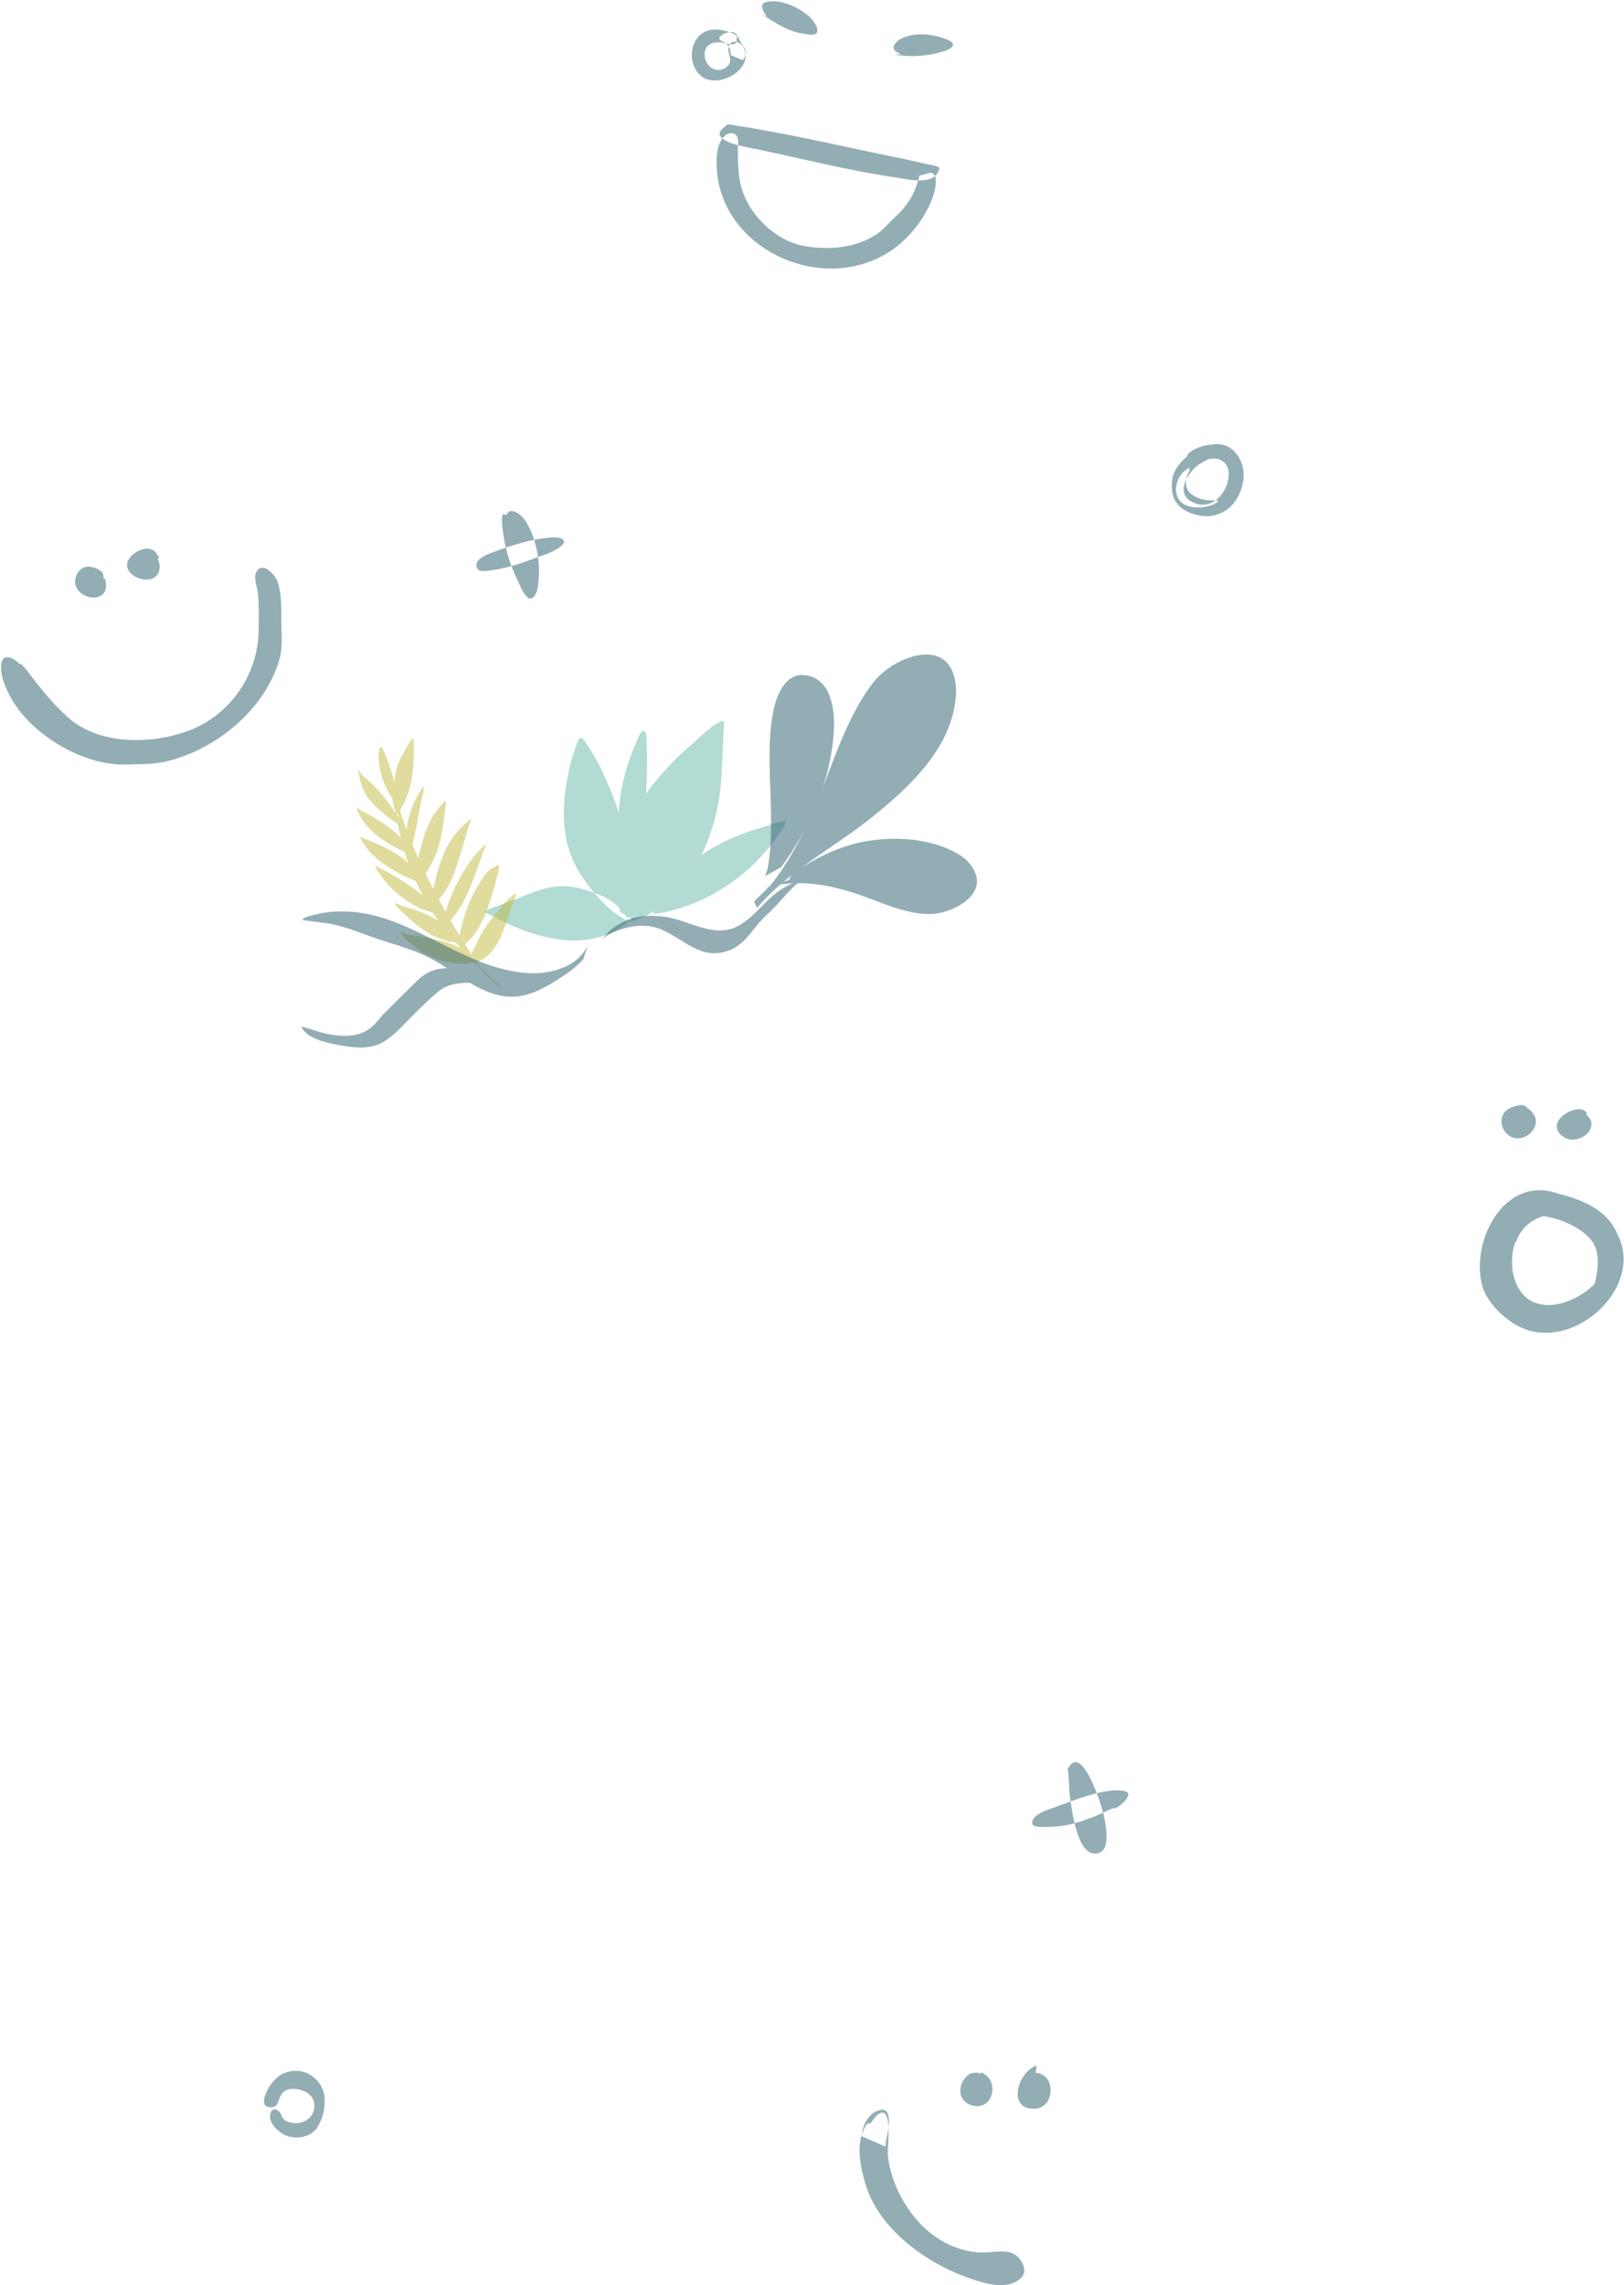 <svg version="1.2" baseProfile="tiny-ps" xmlns="http://www.w3.org/2000/svg" viewBox="0 0 1080 1519" width="1080" height="1519">
	<title>Layer3</title>
	<style>
		tspan { white-space:pre }
		.shp0 { opacity: 0.502;fill: #67b8a7 } 
		.shp1 { opacity: 0.502;fill: #c0ba3e } 
		.shp2 { opacity: 0.502;fill: #295c6d } 
	</style>
	<g id="Layer3">
		<path id="Green" class="shp0" d="M418.14 611.19C416.36 612.07 414.29 601.82 414.17 601.26C411.68 590.2 411.25 578.99 412.62 567.74C416.09 539.12 439.55 512.32 460.76 494.17C463.64 491.71 476.59 478.69 481.26 479.36C481.78 479.43 481.04 488.31 481.02 488.77C480.59 499.84 480.26 510.93 479.32 521.98C476.33 556.92 456.04 603.94 417.94 612.9M415.03 610.85C415.26 610.85 411.9 608.98 411.38 608.66C408.38 606.77 405.67 604.45 403.14 601.98C396.54 595.54 390.37 588.05 385.47 580.23C372.73 559.89 373.28 536.11 378.07 513.3C379.32 507.36 380.99 501.49 383.13 495.81C383.47 494.9 384.64 490.57 386.05 490.52C387.96 490.44 391.03 495.91 391.8 497.11C396.28 504.08 400.23 511.64 403.49 519.26C415.85 548.17 426.07 581.15 416.79 612.39M414.68 564.42C408.24 546.09 412.51 522.34 418.67 504.71C419.98 500.94 421.46 497.22 423.03 493.55C423.91 491.51 424.63 489.79 425.66 487.86C427.53 484.37 429.65 485.54 429.86 489.5C430.21 496.33 430.39 503.14 430.29 509.97C430.22 515.25 430.05 520.52 429.77 525.79C429.17 536.99 428.44 548.29 425.4 559.13M412.18 605.92C413.2 604.06 410.35 601.9 409.18 600.88C404.06 596.41 396.48 593.83 390.13 591.77C371.73 585.81 360.37 590.61 343.25 597.64C336.47 600.43 328.35 602.56 321.94 606.08C321.69 606.22 324.78 607.54 325.07 607.67C327.44 608.78 329.75 610.04 332.06 611.26C338.2 614.48 344.53 617.25 351.09 619.5C375.54 627.88 400.08 628.51 420.26 610.85M435.36 605.18C435.09 605.33 439.47 595.24 440.18 594.23C444.65 587.82 450.19 581.86 456 576.65C470.23 563.88 488.02 555.27 506.37 550.19C509.96 549.2 518.99 545.05 522.82 546.2C523.09 546.28 519.38 552.48 519.21 552.74C514.37 560.13 508.53 567 502.35 573.29C485.08 590.89 458.98 604.74 434.31 607.59" />
		<path id="yellow" class="shp1" d="M322.01 646.85C322.44 646.15 316.2 640.84 315.87 640.49C308.64 632.84 301.54 625.02 295.05 616.71C278.76 595.84 268.32 570.59 263.95 544.51C262.95 538.58 258.96 527.19 260.49 521.07C261.06 518.76 261.73 525.67 262.41 527.95C263.75 532.4 265.21 536.81 266.72 541.2C270.64 552.63 274.99 563.94 280.17 574.87C291.05 597.86 303.95 620.24 318 641.43C319.51 643.71 334.82 657.04 334.82 658.59M271.46 564.65C272.42 564.7 271.09 562.77 270.96 561.82C270.66 559.44 270.47 557.04 270.45 554.64C270.37 547.31 272.32 540.09 275.37 533.45C276.49 531.01 277.71 528.62 279.1 526.32C279.18 526.18 281.38 522.75 281.43 522.85C282.61 525.03 279.83 533 279.46 535.31C277.69 546.41 275.63 557 272.55 567.76M278.03 579.28C277.43 579.65 277.57 576.69 277.57 576.4C277.56 572.84 278.34 569.34 279.18 565.9C281.42 556.58 284.79 545.88 290.87 538.28C291.33 537.71 295.58 532.19 296.37 532.42C296.88 532.57 296.36 535.45 296.35 535.6C295.99 539.1 295.55 542.6 295.06 546.09C293.05 560.63 289.69 572.12 280.88 583.68M287.47 598.79C286.24 596.44 288.31 590.47 288.8 588.18C291.08 577.74 294.28 566.9 300.27 557.96C302.94 553.97 306.28 550.32 309.8 547.06C310 546.89 313.06 544.4 313.1 544.52C313.44 545.55 311.79 548.76 311.51 549.74C310.14 554.56 308.76 559.36 307.32 564.16C305.88 568.94 304.45 573.74 302.74 578.44C300.06 585.79 296.61 593.09 291.01 598.69M295.99 612.85C295.43 614.19 295.84 609.34 295.89 609.02C296.31 605.86 297.29 602.78 298.4 599.8C302.58 588.5 308.65 577.54 316.1 568.06C316.21 567.93 323.1 560.81 323.26 561.13C323.52 561.64 322.17 564.11 322.02 564.52C320.63 568.31 319.26 572.11 317.9 575.91C312.74 590.39 308.04 603.49 297.02 614.52M305.66 626.13C305.06 626.09 305.52 623.15 305.54 623.02C306.13 618.7 307.24 614.39 308.45 610.21C311.34 600.14 315.93 590.91 322 582.38C323.97 579.6 325.91 577.38 329.14 576.2C330.01 575.88 331.48 574.23 331.7 575.13C332.38 577.83 330.34 583.15 329.75 585.79C329.1 588.75 328.24 591.63 327.3 594.52C325.77 599.23 324.36 604.06 322.42 608.62C319.77 614.87 314.09 624.67 308.1 628.26M312.06 636.1C315.02 632.01 318.49 623.1 321.89 617.77C324.22 614.1 326.98 610.72 329.81 607.43C332.99 603.74 335.8 599.37 339.65 596.33C339.97 596.08 342.58 593.76 342.93 594.07C343.47 594.56 342.34 596.87 342.18 597.34C340.98 600.78 339.82 604.23 338.6 607.66C334.3 619.77 330.24 635.08 316.87 639.53M315.53 638.67C315.65 638.31 315.11 639.32 314.79 639.51C313.96 639.99 313.05 640.24 312.11 640.37C308.7 640.85 304.99 640.54 301.6 640.18C290.68 639.02 281.14 634.25 272.96 627.07C271.92 626.16 266.23 621.91 266.58 620.12C266.85 618.78 269.21 620.94 270.57 621.17C273.2 621.63 275.87 621.9 278.51 622.3C291.4 624.25 303.97 627.45 314.67 635.2M308.95 626.1C309.47 627.07 305.29 626.68 305.13 626.67C301.53 626.42 297.99 625.86 294.57 624.68C284.7 621.3 276.92 615.29 269.51 608.12C268.8 607.44 262.6 602.23 263.08 600.81C263.48 599.6 265.51 601.64 266.73 602.02C268.9 602.69 271.09 603.32 273.26 603.97C285.38 607.62 295.48 613.57 304.67 622.23M294.21 606.83C295.84 607.87 291.49 607.39 291.2 607.34C287.63 606.72 284.1 605.67 280.76 604.28C271.19 600.28 261.22 592.69 255 584.33C254.67 583.89 249.06 576.57 249.71 575.7C249.86 575.51 252.11 576.8 252.16 576.83C255.25 578.39 258.31 579.97 261.28 581.75C271.39 587.79 281.91 594.79 289.86 603.59M284.17 586.36C284.52 585.8 282.86 586.63 282.2 586.57C280.81 586.45 279.42 586.21 278.07 585.86C274.02 584.82 270.19 583.04 266.5 581.1C255.75 575.45 244.21 567.64 239.22 556C238.98 555.44 240.29 556.61 240.85 556.86C241.73 557.26 242.63 557.6 243.53 557.94C246.72 559.12 249.85 560.43 252.93 561.9C261.38 565.92 269.27 570.44 275.4 577.61M274.37 567.58C274.4 568.59 271.99 567.47 271.7 567.36C268.4 566.14 265.18 564.59 262.1 562.89C254.73 558.82 247.37 553.74 242.36 546.85C241.41 545.54 236.76 539.14 237.52 537.24C237.83 536.46 238.95 538.13 239.68 538.55C241.11 539.35 242.58 540.07 244.03 540.82C245.89 541.8 247.73 542.82 249.52 543.91C252.28 545.58 254.98 547.33 257.6 549.21C262.18 552.48 266.27 555.99 269.81 560.37M269.13 549.76C265.88 549.21 263.03 546.75 260.42 544.84C253.95 540.13 246.78 534.33 242.78 527.23C241.03 524.11 239.9 520.48 239.15 516.99C238.87 515.71 238.6 514.41 238.4 513.11C238.31 512.54 237.92 510.89 238.17 511.4C240.06 515.18 244.09 517.89 247.09 520.71C249.3 522.78 251.34 525.05 253.31 527.35C256.49 531.06 259.5 534.92 262.08 539.06M264.67 534.94C263.45 536.07 258.38 526.76 258.04 526.12C254.26 518.99 252.09 511.73 251.82 503.63C251.65 498.63 252.63 494.06 254.84 498.58C255.5 499.91 255.77 500.48 256.36 501.89C257.28 504.11 258.11 506.37 258.88 508.65C260.25 512.66 261.57 516.75 262.48 520.9C263.88 527.22 263.97 533.58 264.42 540M265 543.14C265.54 541.79 262.78 535.03 262.54 533.42C261.58 526.96 261.88 520.32 263.1 513.91C264.39 507.1 267.48 501.82 270.96 495.98C271.44 495.17 273.42 491 274.75 491C275.11 491 275.21 498.41 275.21 498.43C275.24 500.14 275.24 501.84 275.17 503.56C275.06 506.47 274.82 509.37 274.54 512.27C273.49 523.24 270.13 533.11 263.78 542.18" />
		<path id="Blue" class="shp2" d="M791 313C788.66 317.03 787.8 322.05 790 326C790.89 327.59 794.14 330.56 799.79 331.95C804.58 333.12 809.79 332.2 810 333C810.23 333.85 805.93 336.25 800.8 337C797.4 337.5 788.03 338.13 783.96 331.95C780.63 326.9 782.34 320.89 783.96 317.8C785.5 314.84 787.98 312.51 791 311M185 1397C185.96 1394.33 187.19 1391.84 188 1391C191.26 1387.64 197.17 1388.59 199 1389C202.33 1389.74 206.38 1391.6 208.14 1395.4C209.61 1398.56 209.22 1401.93 208.14 1404.38C205.89 1409.5 200.7 1411.18 197.31 1411.33C194.77 1411.44 189.69 1410.84 187.71 1407.45C187.21 1406.59 187.06 1405.16 186 1404C185.06 1402.97 183.28 1401.81 181.78 1402.34C179.71 1403.07 179.52 1406.4 179.54 1407.45C179.55 1408.65 180.56 1411.86 183.42 1414.8C186.52 1418.01 189.74 1419.61 192.61 1420.32C197.46 1421.52 204.13 1420.96 209.16 1416.44C210.51 1415.22 213.44 1410.79 214.88 1405.2C216.62 1398.43 215.84 1392.33 215 1390C213.41 1385.55 210.39 1381.48 206.1 1379.05C200.17 1375.7 193.52 1376.09 188.53 1378.23C185.9 1379.36 180.72 1383.14 177.29 1390.49C175.23 1394.89 175.19 1397.92 176 1399C177.43 1400.89 180.92 1401.37 183 1400C184.25 1399.17 184.68 1397.89 185 1397ZM501.48 599.37C501.43 599.03 511.48 589.63 512.45 588.44C522.53 575.9 530.16 562.02 537.04 547.54C551.5 517.13 559.94 480.73 580.67 453.75C593.33 437.27 629.86 422.05 635.27 452.81C636.24 458.33 635.78 463.96 634.83 469.44C629.47 500.21 603.83 523.83 580.67 542.62C555.18 563.3 524.94 578.15 503.46 603.44M508.47 582.53C508.11 584.29 510.06 579.26 510.43 577.5C511.01 574.69 511.43 571.85 511.74 569C512.78 559.68 512.77 550.26 512.7 540.89C512.54 517.8 509.63 493.28 514.76 470.54C516.82 461.4 522.63 448.1 533.91 448.72C552.74 449.75 555.41 471.44 554.51 486.32C552.56 518.47 538.41 550.94 519.44 576.51M524.08 585.16C525.27 585.18 525.22 583.04 526.07 582.21C529.28 579.08 533.12 576.6 536.96 574.32C548.15 567.68 560.73 562.16 573.53 559.66C593.43 555.77 617.12 556.86 635.33 566.62C638.63 568.39 641.76 570.57 644.22 573.42C657.87 589.22 643.56 601.51 627.89 606.15C610.38 611.32 589.72 601.24 573.53 595.49C552.18 587.92 529.98 583.63 507.89 590.49M391.33 626.63C392 626.7 389.28 631.37 389.02 631.74C385.86 636.31 382.06 639.68 377.02 642.08C363.37 648.58 349.6 647.84 335.22 644.35C300.58 635.96 271.75 609.93 235.96 606.3C227.22 605.41 218.2 605.75 209.67 607.95C208.51 608.25 201.32 609.56 201.18 611.5C201.17 611.72 218.3 613.79 219.73 614.08C231.75 616.52 242.52 621.35 254.13 625.11C266.57 629.14 279.67 632.84 290.95 639.61C305.76 648.49 321.79 662.39 340.01 662.55C351.39 662.65 362.4 656.71 371.66 650.68C377.48 646.89 383.37 642.81 387.98 637.57M298.78 644.92C300.31 642.96 293.38 643.81 292.56 643.95C286.81 644.96 282 647.47 277.84 651.55C270.56 658.71 263.18 665.86 256 673.12C251.38 677.8 248.68 682.83 242.39 685.85C233.64 690.06 222.07 688.71 213.04 686.12C211.42 685.66 200.17 682.01 200.35 682.42C203.76 690.05 215.59 692.76 222.69 694.14C231.1 695.78 240.63 697.59 249.07 695.12C257.61 692.63 264.17 685.57 270.2 679.4C277.01 672.43 283.96 665.42 291.43 659.15C297 654.49 304.06 653.39 311.16 653.31C313.3 653.29 315.44 653.39 317.54 653.82C318.48 654 320.2 655.81 320.2 654.86C320.2 653.82 317.63 651.03 317.06 650.19C312 642.75 307.5 641.92 299.24 643.66M401.06 624.16C399.99 624.76 403.65 620.42 404.08 620.02C406.4 617.81 409.09 615.87 411.85 614.24C421.5 608.55 431.35 608 442.2 609.43C457.4 611.42 473.21 623.02 488.57 616.6C500.27 611.71 507.76 599.29 518.07 592.2C521.67 589.72 527.09 586.41 531.7 586.41C532.58 586.41 530.19 587.31 529.52 587.86C528.33 588.85 527.24 589.96 526.16 591.06C522.62 594.66 519.41 598.56 515.92 602.19C512.15 606.13 507.96 609.67 504.43 613.84C498.74 620.57 493.87 628.33 485.25 631.63C466 639 455.23 624.07 439.02 617.56C427.14 612.79 412.98 616.41 402.39 622.62M524.94 574.57C524.78 574.54 524.85 574.19 524.86 574.09M261.87 520.06C261.86 520.06 261.85 520.05 261.83 520.05M798.26 297.37C798.08 299.24 791.55 301.67 790.19 302.78C785.48 306.63 780.86 311.69 779.74 317.85C778.94 322.26 779.11 328.26 781.2 332.31C783.52 336.82 788.12 339.78 792.77 341.39C809.43 347.16 823.43 337.79 826.7 320.25C828.82 308.92 822.01 295.43 809.69 295.19C807.3 295.14 801.82 295.83 802.04 299.38C802.25 302.78 807.38 303.48 809.75 304.48C814.64 306.54 817.33 310.15 817.14 315.57C816.67 328.26 804.72 341.09 791.59 332.98C781.61 326.81 790.78 313.1 797.51 308.55C799.87 306.96 803.45 305.89 805.14 303.48C807.98 299.42 800.24 298.98 798.21 299.56M483.32 82.9C484.28 82.25 489.54 83.55 490.72 83.7C498.22 84.68 505.71 86.2 513.16 87.54C540.28 92.44 567.18 98.81 594.22 104.21C601.91 105.75 609.54 107.6 617.2 109.28C618.26 109.52 625.25 110.16 624.65 112.36C621.46 124.07 603.36 119.06 595.31 117.89C564.75 113.44 534.97 105.86 504.81 99.47C502.88 99.06 500.94 98.67 499 98.29C497.16 97.94 495.33 97.58 493.49 97.22C489.66 96.48 472.44 91.93 480.84 85.29M611.11 116.89C611.8 116.04 610.84 119.08 610.54 120.14C609.91 122.32 609.14 124.49 608.26 126.58C605.44 133.34 600.79 139.26 595.4 144.15C591.32 147.84 587.82 152.44 583.25 155.53C569.46 164.85 551.54 166.38 535.53 163.68C514.49 160.14 495.06 140.23 491.85 119.24C490.84 112.57 490.67 105.62 490.67 98.88C490.67 95.78 491.71 91.92 489.12 89.51C486.88 87.42 483.33 88.89 481.5 90.8C477.52 94.94 476.69 101.04 476.56 106.51C475.19 165.65 549.66 199.23 595.66 164.4C606.43 156.24 616.56 142.77 620.72 129.86C621.6 127.12 625.11 113.98 618.03 114.94M599.13 36.13C599.3 36.05 597.67 35.31 597.54 35.25C596.37 34.69 595.06 34 594.53 32.73C593.3 29.8 597.21 26.8 599.36 25.68C607.11 21.66 617.34 22.37 625.44 24.79C627.16 25.3 634.43 27.19 633.71 30.07C632.97 33.04 626.31 34.45 623.95 35.07C614.57 37.57 603.99 37.98 594.41 36.17M511.21 11.85C510.57 12.31 509.01 9.67 508.82 9.39C507.09 6.74 504.96 2.55 509.41 1.41C518.89 -1.02 531.03 4.79 538.03 10.86C540.16 12.7 544.95 18.41 543.18 21.77C541.9 24.19 535.6 22.58 533.63 22.28C523.41 20.74 514.31 14.29 505.64 8.98M490.37 24.54C490.5 23.67 488.25 22.69 487.75 22.45C484.02 20.69 479.57 19.59 475.45 19.64C459.87 19.82 455.46 39.7 465.32 49.69C475.73 60.24 501.47 47.09 494.78 31.96C493.16 28.31 487.03 25.51 484.8 30.3C482.72 34.79 488.18 39.7 483.98 43.82C477.34 50.33 468.3 44.28 468.56 35.93C468.81 28.14 476.53 27.25 482.47 28.74C485.63 29.53 490.38 30.7 489.87 25.86M363.55 368.55C364.13 367.61 360.36 369.31 359.99 369.45C357.04 370.55 354.09 371.67 351.12 372.74C342.83 375.73 333.93 378.3 325.15 379.31C322.22 379.65 317.51 380.54 316.84 376.35C315.98 371 325.36 368.06 328.79 366.77C340.05 362.54 352.28 358.68 364.3 357.47C365.83 357.31 367.39 357.24 368.94 357.21C372.92 357.14 377.94 359.04 373.19 362.95C369.41 366.07 364.19 368.11 359.63 369.8M336.3 342.54C332.31 338.44 334.23 351.33 334.55 353.77C336.05 365.34 339.37 375.83 344.44 386.29C345.53 388.53 349.59 399.15 353.39 397.79C357.77 396.22 358.09 387.09 358.33 383.52C359.1 371.94 356.33 357.9 350.41 347.81C348.14 343.96 343.77 338.88 338.63 339.86M13.16 441.44C13.76 439.48 22.6 451.89 24.11 453.79C30.72 462.06 37.84 470.52 45.9 477.45C66.88 495.48 100.9 494.86 125.55 485.67C153.18 475.37 171.73 448.21 172 418.71C172.08 410.07 172.45 401.6 171.29 393C170.8 389.37 168.47 383.69 170.5 380.18C174.77 372.79 183.02 382.05 184.61 386.75C187.4 394.95 187.02 404.94 187.09 413.49C187.16 421.79 188.14 430.51 185.75 438.6C175.86 472.04 143.62 498.29 110.49 506.17C101.95 508.2 92.18 507.98 83.38 508.2C55.47 508.88 21.62 488.89 7.81 464.79C4.25 458.58 0.69 450.87 0.69 443.56C0.69 433.58 8.33 436.53 12.69 441.08M68.18 385.01C69.37 386.2 69 381.39 67.82 380.23C65.56 378.02 62.04 376.85 58.95 376.7C53.11 376.41 49.23 382.9 50.04 388.25C51.18 395.75 63.84 400.64 68.92 394.34C71.17 391.56 70.63 388.04 69.98 384.79M105.92 369.67C104.48 369.85 104.08 367.42 102.95 366.52C100.91 364.89 98.49 364.33 95.93 364.86C93.69 365.31 91.57 366.24 89.71 367.57C88.47 368.46 87.25 369.52 86.33 370.74C76.99 383.15 106.17 393.13 106.17 376.59C106.17 374.88 105.64 373.24 104.9 371.71M1015 735.85C1013.13 732.97 1005.72 735.68 1003.68 736.81C997.57 740.17 997.06 747.58 1001.21 752.73C1010.47 764.22 1029.89 748.25 1017.21 737.68M1055.21 739.68C1050.36 732.36 1029.3 743.67 1036.88 753.11C1046.39 764.94 1066.25 750.36 1055.04 741.13M1038.81 794.51C1002.55 778.75 978.02 822.65 985.45 853.63C988.09 864.62 998.38 874.96 1008 880.59C1046.07 902.91 1100.79 850.71 1071.37 813.95C1066.59 807.96 1060.12 803.53 1052.71 801.5C1050.99 801.03 1043.39 799.41 1044.41 803.49C1045.46 807.68 1052.91 811.07 1056.15 813.27C1064.02 818.61 1071.5 827.73 1069.52 837.94C1065.44 858.97 1026.97 879.72 1011.51 858.8C1001.81 845.68 1004.23 822.79 1016.4 811.99C1017.3 811.19 1018.18 810.55 1019 810.07C1023.87 807.24 1029.69 807.47 1037.07 807.7C1038.69 807.75 1041.88 807.83 1043.4 805.78C1044.44 804.38 1044.4 802.33 1043.7 800.08M1008 826C1009.07 822.7 1010.76 819.65 1013 817C1016.2 813.21 1020.48 810.29 1025.33 808.8C1027.82 808.03 1034.62 807.41 1041.72 809.02C1045.08 809.78 1048.28 810.89 1051.46 812.34C1058.43 815.52 1067.02 823.39 1069 822C1070.73 820.78 1069.11 814.75 1066.3 810.13C1062.46 803.82 1056.73 800.71 1050.8 798.17C1037.14 792.32 1024.1 791.32 1020.68 792.41C1016.19 793.84 1010.86 796.96 1005.4 803.7C1000.91 809.24 998.06 815.89 997 823M797 309C799.22 306.86 801.98 305.44 805 305C807.64 304.61 809.74 304.93 811.03 305.42C813.04 306.18 815.43 308.93 816.91 308.41C817.96 308.04 818.47 306.49 818.46 305.32C818.44 303.43 816.74 301.91 813.61 299.44C811.08 297.43 809.44 296.27 807.11 295.82C805.11 295.44 803.49 295.68 802 296C795.29 297.45 790.85 300.5 790 302C788.67 304.34 788.41 307.15 789 310M486.04 36.66C485.86 33.34 484.91 30.71 483 29C481.63 27.77 478.5 27.07 478.32 25.72C478.17 24.58 479.77 23.41 481.22 22.61C482.66 21.82 486.21 20.41 489.04 22.19C490.64 23.19 490.85 24.75 492 27C493.8 30.5 496.09 31.94 496 35C495.95 36.76 495.23 38.44 494 40M573 1420C573.2 1417.19 573.87 1414.5 575 1412C577.05 1407.45 579.99 1404.85 581.76 1403.91C583.95 1402.74 586.98 1401.71 589 1403C590.32 1403.85 591.31 1406.58 591.14 1411.34C591.04 1414.31 590.35 1417.81 590.03 1419.23C589.46 1421.72 589.06 1424.29 588.82 1426.94M1024 808C1032.59 809.08 1040.74 811.68 1047.97 815.86C1054.38 819.58 1058.36 823.91 1060 827C1062.37 831.48 1063.2 837.19 1062 846C1060.88 854.27 1057.3 861.79 1058.44 862.52C1060.81 864.06 1079.24 849 1078 830C1077.76 826.35 1076.72 822.04 1074 817C1070.79 811.04 1064.88 804.34 1053.05 799.04C1042.8 794.45 1033.48 794.19 1029 795C1021.63 796.33 1014.92 799.99 1009.56 805.39M740.07 1202.87C746.11 1198.64 730.86 1206.39 728.61 1207.22C718.61 1210.94 709.53 1214.29 698.89 1214.29C696.81 1214.29 686.55 1215.4 686.41 1211.91C686.21 1206.67 694.97 1203.62 698.62 1202.36C711.02 1198.07 735 1187.54 748.07 1190.65C754.48 1192.18 745.43 1200.11 743.11 1201.32M709.63 1176.05C710.62 1172.51 710.9 1188.9 711.23 1191.37C712.2 1198.64 715.7 1237.66 731.32 1231.5C735.88 1229.69 736.1 1222.44 735.82 1218.48C734.93 1205.98 730.19 1192.37 724.6 1181.19C722.77 1177.53 716.69 1166.98 711.81 1173.36M651.02 1379.58C653.37 1376.85 645.88 1377.86 644.85 1378.57C636.11 1384.56 636.06 1397.9 648.04 1399.87C660.99 1401.99 664.84 1382 652.32 1377.62M689.37 1373C676.43 1377.35 669.51 1402.9 688.44 1401.71C701.78 1400.88 702.37 1378.75 688.8 1377.85M578.5 1411.75C575.76 1409.34 572.59 1420.7 572.43 1421.44C570.33 1431.15 572.64 1441.45 575.27 1450.84C583.71 1481 614.93 1503.74 643.23 1513.89C653.7 1517.64 669.81 1523.15 679.16 1514.11C684.36 1509.1 678.47 1499.68 673.04 1497.68C666.6 1495.3 657.63 1497.78 650.88 1497.27C635.68 1496.12 622.01 1488.88 611.61 1477.77C600.55 1465.96 592.36 1449.54 590.49 1433.42C589.86 1427.97 592.83 1409.37 588.6 1405.14C585.67 1402.21 580.9 1408.36 579.77 1410.32" />
	</g>
</svg>